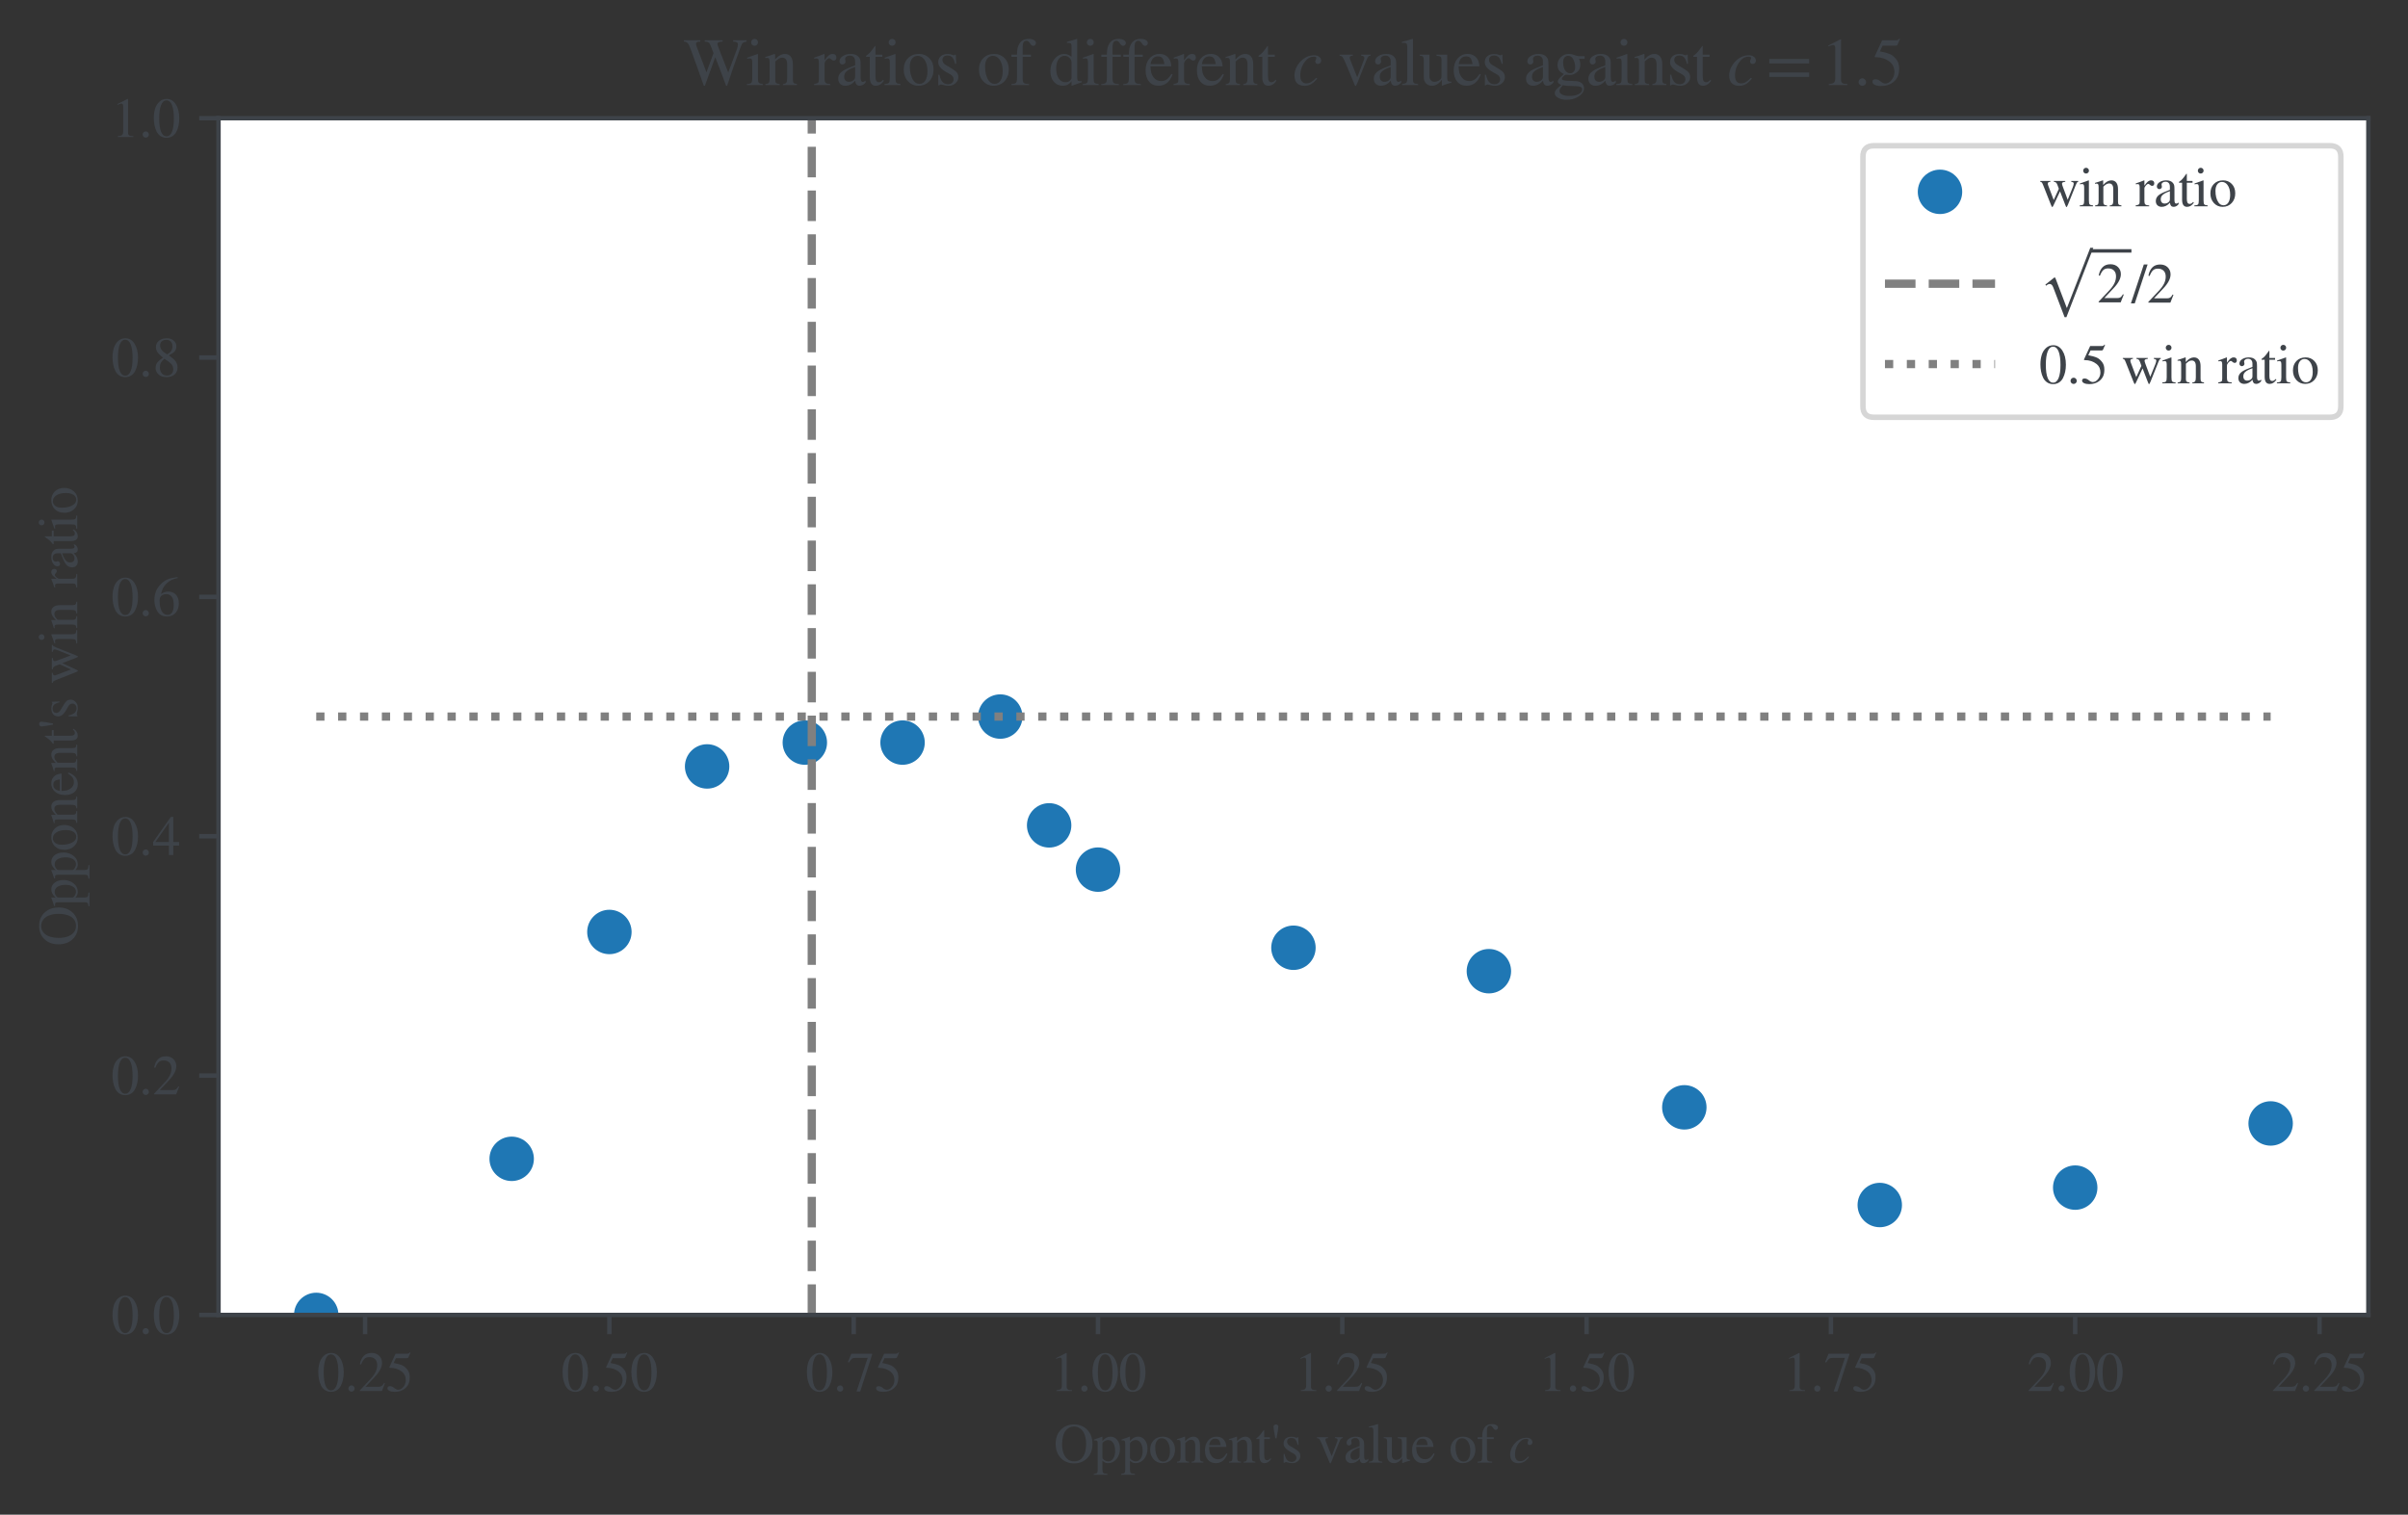 <?xml version="1.0" encoding="utf-8" standalone="no"?>
<!DOCTYPE svg PUBLIC "-//W3C//DTD SVG 1.1//EN"
  "http://www.w3.org/Graphics/SVG/1.1/DTD/svg11.dtd">
<svg height="275.22pt" version="1.1" viewBox="0 0 437.5 275.22" width="437.5pt" xmlns="http://www.w3.org/2000/svg" xmlns:xlink="http://www.w3.org/1999/xlink">
 <rect x="0" y="0" width="437.5" height="275.22" fill="#333333" stroke="none"/>
 <defs>
  <style type="text/css">*{stroke-linecap:butt;stroke-linejoin:round;}</style>
 </defs>
 <g id="figure_1">
  <g id="patch_1">
   <path d="M 0 275.22 
L 437.5 275.22 
L 437.5 0 
L 0 0 
z
" style="fill:none;"/>
  </g>
  <g id="axes_1">
   <g id="patch_2">
    <path d="M 39.7 238.92 
L 430.3 238.92 
L 430.3 21.48 
L 39.7 21.48 
z
" style="fill:#ffffff;"/>
   </g>
   <g id="PathCollection_1">
    <defs>
     <path d="M 0 3.536 
C 0.938 3.536 1.837 3.163 2.5 2.5 
C 3.163 1.837 3.536 0.938 3.536 0 
C 3.536 -0.938 3.163 -1.837 2.5 -2.5 
C 1.837 -3.163 0.938 -3.536 0 -3.536 
C -0.938 -3.536 -1.837 -3.163 -2.5 -2.5 
C -3.163 -1.837 -3.536 -0.938 -3.536 0 
C -3.536 0.938 -3.163 1.837 -2.5 2.5 
C -1.837 3.163 -0.938 3.536 0 3.536 
z
" id="m027f7e3ee2" style="stroke:#1f77b4;"/>
    </defs>
    <g clip-path="url(#pf708b08685)">
     <use style="fill:#1f77b4;stroke:#1f77b4;" x="57.455" xlink:href="#m027f7e3ee2" y="238.92"/>
     <use style="fill:#1f77b4;stroke:#1f77b4;" x="92.964" xlink:href="#m027f7e3ee2" y="210.558"/>
     <use style="fill:#1f77b4;stroke:#1f77b4;" x="110.718" xlink:href="#m027f7e3ee2" y="169.339"/>
     <use style="fill:#1f77b4;stroke:#1f77b4;" x="128.473" xlink:href="#m027f7e3ee2" y="139.26"/>
     <use style="fill:#1f77b4;stroke:#1f77b4;" x="146.227" xlink:href="#m027f7e3ee2" y="134.927"/>
     <use style="fill:#1f77b4;stroke:#1f77b4;" x="163.982" xlink:href="#m027f7e3ee2" y="134.927"/>
     <use style="fill:#1f77b4;stroke:#1f77b4;" x="181.736" xlink:href="#m027f7e3ee2" y="130.2"/>
     <use style="fill:#1f77b4;stroke:#1f77b4;" x="190.614" xlink:href="#m027f7e3ee2" y="149.967"/>
     <use style="fill:#1f77b4;stroke:#1f77b4;" x="199.491" xlink:href="#m027f7e3ee2" y="158.012"/>
     <use style="fill:#1f77b4;stroke:#1f77b4;" x="235" xlink:href="#m027f7e3ee2" y="172.205"/>
     <use style="fill:#1f77b4;stroke:#1f77b4;" x="270.509" xlink:href="#m027f7e3ee2" y="176.464"/>
     <use style="fill:#1f77b4;stroke:#1f77b4;" x="306.018" xlink:href="#m027f7e3ee2" y="201.201"/>
     <use style="fill:#1f77b4;stroke:#1f77b4;" x="341.527" xlink:href="#m027f7e3ee2" y="218.951"/>
     <use style="fill:#1f77b4;stroke:#1f77b4;" x="377.036" xlink:href="#m027f7e3ee2" y="215.788"/>
     <use style="fill:#1f77b4;stroke:#1f77b4;" x="412.545" xlink:href="#m027f7e3ee2" y="204.13"/>
    </g>
   </g>
   <g id="matplotlib.axis_1">
    <g id="xtick_1">
     <g id="line2d_1">
      <defs>
       <path d="M 0 0 
L 0 3.5 
" id="m4fb68eb24b" style="stroke:#3e4349;stroke-width:0.8;"/>
      </defs>
      <g>
       <use style="fill:#3e4349;stroke:#3e4349;stroke-width:0.8;" x="66.332" xlink:href="#m4fb68eb24b" y="238.92"/>
      </g>
     </g>
     <g id="text_1">
      <!-- 0.25 -->
      <g style="fill:#3e4349;" transform="translate(57.582 252.75)scale(0.1 -0.1)">
       <defs>
        <path d="M 3046 2112 
Q 3046 1683 2963 1302 
Q 2880 922 2717 602 
Q 2554 282 2266 96 
Q 1978 -90 1600 -90 
Q 1210 -90 915 108 
Q 621 307 461 640 
Q 301 973 227 1350 
Q 154 1728 154 2150 
Q 154 2746 301 3222 
Q 448 3699 790 4012 
Q 1133 4326 1626 4326 
Q 2253 4326 2649 3712 
Q 3046 3098 3046 2112 
z
M 2432 2080 
Q 2432 3091 2217 3625 
Q 2003 4160 1587 4160 
Q 1190 4160 979 3622 
Q 768 3085 768 2106 
Q 768 1120 979 598 
Q 1190 77 1600 77 
Q 2003 77 2217 598 
Q 2432 1120 2432 2080 
z
" id="STIXGeneral-Regular-30" transform="scale(0.016)"/>
        <path d="M 1158 275 
Q 1158 134 1052 32 
Q 947 -70 800 -70 
Q 653 -70 550 32 
Q 448 134 448 281 
Q 448 429 553 534 
Q 659 640 806 640 
Q 947 640 1052 531 
Q 1158 422 1158 275 
z
" id="STIXGeneral-Regular-2e" transform="scale(0.016)"/>
        <path d="M 3034 877 
L 2688 0 
L 186 0 
L 186 77 
L 1325 1286 
Q 1773 1754 1965 2144 
Q 2157 2534 2157 2950 
Q 2157 3379 1920 3616 
Q 1683 3853 1267 3853 
Q 922 3853 720 3673 
Q 518 3494 326 3021 
L 192 3053 
Q 301 3648 630 3987 
Q 960 4326 1523 4326 
Q 2054 4326 2380 4006 
Q 2707 3686 2707 3200 
Q 2707 2477 1888 1613 
L 832 486 
L 2330 486 
Q 2541 486 2665 569 
Q 2790 653 2944 915 
L 3034 877 
z
" id="STIXGeneral-Regular-32" transform="scale(0.016)"/>
        <path d="M 2803 4358 
L 2573 3814 
Q 2534 3731 2400 3731 
L 1158 3731 
L 902 3187 
Q 1606 3053 1920 2896 
Q 2234 2739 2502 2368 
Q 2726 2061 2726 1555 
Q 2726 1094 2576 780 
Q 2426 467 2099 224 
Q 1664 -90 1011 -90 
Q 646 -90 422 19 
Q 198 128 198 307 
Q 198 550 486 550 
Q 717 550 960 352 
Q 1210 147 1414 147 
Q 1747 147 2012 480 
Q 2278 813 2278 1229 
Q 2278 1843 1850 2189 
Q 1293 2637 486 2637 
Q 410 2637 410 2688 
L 416 2720 
L 1114 4237 
L 2438 4237 
Q 2547 4237 2608 4269 
Q 2669 4301 2746 4403 
L 2803 4358 
z
" id="STIXGeneral-Regular-35" transform="scale(0.016)"/>
       </defs>
       <use xlink:href="#STIXGeneral-Regular-30"/>
       <use x="50" xlink:href="#STIXGeneral-Regular-2e"/>
       <use x="75" xlink:href="#STIXGeneral-Regular-32"/>
       <use x="125" xlink:href="#STIXGeneral-Regular-35"/>
      </g>
     </g>
    </g>
    <g id="xtick_2">
     <g id="line2d_2">
      <g>
       <use style="fill:#3e4349;stroke:#3e4349;stroke-width:0.8;" x="110.718" xlink:href="#m4fb68eb24b" y="238.92"/>
      </g>
     </g>
     <g id="text_2">
      <!-- 0.50 -->
      <g style="fill:#3e4349;" transform="translate(101.968 252.75)scale(0.1 -0.1)">
       <use xlink:href="#STIXGeneral-Regular-30"/>
       <use x="50" xlink:href="#STIXGeneral-Regular-2e"/>
       <use x="75" xlink:href="#STIXGeneral-Regular-35"/>
       <use x="125" xlink:href="#STIXGeneral-Regular-30"/>
      </g>
     </g>
    </g>
    <g id="xtick_3">
     <g id="line2d_3">
      <g>
       <use style="fill:#3e4349;stroke:#3e4349;stroke-width:0.8;" x="155.105" xlink:href="#m4fb68eb24b" y="238.92"/>
      </g>
     </g>
     <g id="text_3">
      <!-- 0.75 -->
      <g style="fill:#3e4349;" transform="translate(146.355 252.75)scale(0.1 -0.1)">
       <defs>
        <path d="M 2874 4134 
L 1517 -51 
L 1101 -51 
L 2368 3763 
L 992 3763 
Q 717 3763 582 3667 
Q 448 3571 243 3238 
L 128 3296 
L 512 4237 
L 2874 4237 
L 2874 4134 
z
" id="STIXGeneral-Regular-37" transform="scale(0.016)"/>
       </defs>
       <use xlink:href="#STIXGeneral-Regular-30"/>
       <use x="50" xlink:href="#STIXGeneral-Regular-2e"/>
       <use x="75" xlink:href="#STIXGeneral-Regular-37"/>
       <use x="125" xlink:href="#STIXGeneral-Regular-35"/>
      </g>
     </g>
    </g>
    <g id="xtick_4">
     <g id="line2d_4">
      <g>
       <use style="fill:#3e4349;stroke:#3e4349;stroke-width:0.8;" x="199.491" xlink:href="#m4fb68eb24b" y="238.92"/>
      </g>
     </g>
     <g id="text_4">
      <!-- 1.00 -->
      <g style="fill:#3e4349;" transform="translate(190.741 252.75)scale(0.1 -0.1)">
       <defs>
        <path d="M 2522 0 
L 755 0 
L 755 96 
Q 1107 115 1235 227 
Q 1363 339 1363 608 
L 1363 3482 
Q 1363 3795 1171 3795 
Q 1082 3795 883 3718 
L 710 3654 
L 710 3744 
L 1856 4326 
L 1914 4307 
L 1914 486 
Q 1914 275 2042 185 
Q 2170 96 2522 96 
L 2522 0 
z
" id="STIXGeneral-Regular-31" transform="scale(0.016)"/>
       </defs>
       <use xlink:href="#STIXGeneral-Regular-31"/>
       <use x="50" xlink:href="#STIXGeneral-Regular-2e"/>
       <use x="75" xlink:href="#STIXGeneral-Regular-30"/>
       <use x="125" xlink:href="#STIXGeneral-Regular-30"/>
      </g>
     </g>
    </g>
    <g id="xtick_5">
     <g id="line2d_5">
      <g>
       <use style="fill:#3e4349;stroke:#3e4349;stroke-width:0.8;" x="243.877" xlink:href="#m4fb68eb24b" y="238.92"/>
      </g>
     </g>
     <g id="text_5">
      <!-- 1.25 -->
      <g style="fill:#3e4349;" transform="translate(235.127 252.75)scale(0.1 -0.1)">
       <use xlink:href="#STIXGeneral-Regular-31"/>
       <use x="50" xlink:href="#STIXGeneral-Regular-2e"/>
       <use x="75" xlink:href="#STIXGeneral-Regular-32"/>
       <use x="125" xlink:href="#STIXGeneral-Regular-35"/>
      </g>
     </g>
    </g>
    <g id="xtick_6">
     <g id="line2d_6">
      <g>
       <use style="fill:#3e4349;stroke:#3e4349;stroke-width:0.8;" x="288.264" xlink:href="#m4fb68eb24b" y="238.92"/>
      </g>
     </g>
     <g id="text_6">
      <!-- 1.50 -->
      <g style="fill:#3e4349;" transform="translate(279.514 252.75)scale(0.1 -0.1)">
       <use xlink:href="#STIXGeneral-Regular-31"/>
       <use x="50" xlink:href="#STIXGeneral-Regular-2e"/>
       <use x="75" xlink:href="#STIXGeneral-Regular-35"/>
       <use x="125" xlink:href="#STIXGeneral-Regular-30"/>
      </g>
     </g>
    </g>
    <g id="xtick_7">
     <g id="line2d_7">
      <g>
       <use style="fill:#3e4349;stroke:#3e4349;stroke-width:0.8;" x="332.65" xlink:href="#m4fb68eb24b" y="238.92"/>
      </g>
     </g>
     <g id="text_7">
      <!-- 1.75 -->
      <g style="fill:#3e4349;" transform="translate(323.9 252.75)scale(0.1 -0.1)">
       <use xlink:href="#STIXGeneral-Regular-31"/>
       <use x="50" xlink:href="#STIXGeneral-Regular-2e"/>
       <use x="75" xlink:href="#STIXGeneral-Regular-37"/>
       <use x="125" xlink:href="#STIXGeneral-Regular-35"/>
      </g>
     </g>
    </g>
    <g id="xtick_8">
     <g id="line2d_8">
      <g>
       <use style="fill:#3e4349;stroke:#3e4349;stroke-width:0.8;" x="377.036" xlink:href="#m4fb68eb24b" y="238.92"/>
      </g>
     </g>
     <g id="text_8">
      <!-- 2.00 -->
      <g style="fill:#3e4349;" transform="translate(368.286 252.75)scale(0.1 -0.1)">
       <use xlink:href="#STIXGeneral-Regular-32"/>
       <use x="50" xlink:href="#STIXGeneral-Regular-2e"/>
       <use x="75" xlink:href="#STIXGeneral-Regular-30"/>
       <use x="125" xlink:href="#STIXGeneral-Regular-30"/>
      </g>
     </g>
    </g>
    <g id="xtick_9">
     <g id="line2d_9">
      <g>
       <use style="fill:#3e4349;stroke:#3e4349;stroke-width:0.8;" x="421.423" xlink:href="#m4fb68eb24b" y="238.92"/>
      </g>
     </g>
     <g id="text_9">
      <!-- 2.25 -->
      <g style="fill:#3e4349;" transform="translate(412.673 252.75)scale(0.1 -0.1)">
       <use xlink:href="#STIXGeneral-Regular-32"/>
       <use x="50" xlink:href="#STIXGeneral-Regular-2e"/>
       <use x="75" xlink:href="#STIXGeneral-Regular-32"/>
       <use x="125" xlink:href="#STIXGeneral-Regular-35"/>
      </g>
     </g>
    </g>
    <g id="text_10">
     <!-- Opponent's value of $c$ -->
     <g style="fill:#3e4349;" transform="translate(191.45 265.82)scale(0.1 -0.1)">
      <defs>
       <path d="M 4403 2118 
Q 4403 1133 3820 521 
Q 3238 -90 2310 -90 
Q 1376 -90 797 524 
Q 218 1139 218 2138 
Q 218 3110 797 3718 
Q 1376 4326 2310 4326 
Q 3245 4326 3824 3702 
Q 4403 3078 4403 2118 
z
M 3674 2157 
Q 3674 2701 3520 3133 
Q 3366 3565 3091 3795 
Q 2733 4096 2304 4096 
Q 1760 4096 1389 3667 
Q 1184 3437 1065 3011 
Q 947 2586 947 2125 
Q 947 960 1523 429 
Q 1837 141 2317 141 
Q 2816 141 3142 448 
Q 3674 960 3674 2157 
z
" id="STIXGeneral-Regular-4f" transform="scale(0.016)"/>
       <path d="M 1018 2931 
L 1018 2438 
Q 1421 2944 1939 2944 
Q 2406 2944 2707 2560 
Q 3008 2176 3008 1581 
Q 3008 883 2621 409 
Q 2234 -64 1664 -64 
Q 1466 -64 1328 -6 
Q 1190 51 1018 211 
L 1018 -794 
Q 1018 -1094 1120 -1180 
Q 1222 -1267 1581 -1274 
L 1581 -1389 
L 32 -1389 
L 32 -1280 
Q 314 -1254 397 -1171 
Q 480 -1088 480 -838 
L 480 2157 
Q 480 2381 429 2451 
Q 378 2522 218 2522 
Q 115 2522 58 2515 
L 58 2618 
Q 506 2752 979 2944 
L 1018 2931 
z
M 1018 2138 
L 1018 563 
Q 1018 422 1238 281 
Q 1459 141 1683 141 
Q 2029 141 2243 467 
Q 2458 794 2458 1325 
Q 2458 1888 2243 2224 
Q 2029 2560 1670 2560 
Q 1446 2560 1232 2419 
Q 1018 2278 1018 2138 
z
" id="STIXGeneral-Regular-70" transform="scale(0.016)"/>
       <path d="M 3008 1478 
Q 3008 806 2608 371 
Q 2208 -64 1568 -64 
Q 979 -64 582 368 
Q 186 800 186 1459 
Q 186 2125 582 2534 
Q 979 2944 1626 2944 
Q 2221 2944 2614 2537 
Q 3008 2131 3008 1478 
z
M 2432 1306 
Q 2432 2035 2112 2445 
Q 1856 2765 1504 2765 
Q 1171 2765 966 2493 
Q 762 2221 762 1747 
Q 762 928 1101 435 
Q 1318 115 1677 115 
Q 2029 115 2230 432 
Q 2432 749 2432 1306 
z
" id="STIXGeneral-Regular-6f" transform="scale(0.016)"/>
       <path d="M 3104 0 
L 1773 0 
L 1779 96 
Q 2016 115 2096 233 
Q 2176 352 2176 672 
L 2176 1946 
Q 2176 2592 1709 2592 
Q 1549 2592 1408 2515 
Q 1267 2438 1050 2227 
L 1050 461 
Q 1050 269 1136 192 
Q 1222 115 1466 96 
L 1466 0 
L 115 0 
L 115 96 
Q 358 115 435 214 
Q 512 314 512 602 
L 512 2157 
Q 512 2394 467 2483 
Q 422 2573 288 2573 
Q 160 2573 102 2547 
L 102 2656 
Q 550 2784 979 2944 
L 1030 2925 
L 1030 2426 
L 1037 2426 
Q 1491 2944 1958 2944 
Q 2323 2944 2518 2688 
Q 2714 2432 2714 1958 
L 2714 544 
Q 2714 288 2790 205 
Q 2867 122 3104 96 
L 3104 0 
z
" id="STIXGeneral-Regular-6e" transform="scale(0.016)"/>
       <path d="M 2611 1050 
L 2714 1005 
Q 2330 -64 1376 -64 
Q 813 -64 486 329 
Q 160 723 160 1389 
Q 160 2074 525 2509 
Q 890 2944 1485 2944 
Q 2061 2944 2374 2502 
Q 2560 2246 2592 1773 
L 621 1773 
Q 646 1370 700 1158 
Q 755 947 915 730 
Q 1184 378 1626 378 
Q 1939 378 2153 531 
Q 2368 685 2611 1050 
z
M 634 1978 
L 1939 1978 
Q 1882 2381 1750 2547 
Q 1619 2714 1312 2714 
Q 1043 2714 864 2525 
Q 685 2336 634 1978 
z
" id="STIXGeneral-Regular-65" transform="scale(0.016)"/>
       <path d="M 1702 493 
L 1786 422 
Q 1478 -64 1011 -64 
Q 448 -64 448 749 
L 448 2675 
L 109 2675 
Q 83 2694 83 2720 
Q 83 2771 192 2842 
Q 435 2982 813 3526 
Q 826 3546 874 3606 
Q 922 3667 941 3706 
Q 986 3706 986 3622 
L 986 2880 
L 1632 2880 
L 1632 2675 
L 986 2675 
L 986 845 
Q 986 538 1062 403 
Q 1139 269 1318 269 
Q 1510 269 1702 493 
z
" id="STIXGeneral-Regular-74" transform="scale(0.016)"/>
       <path d="M 646 2758 
L 512 2758 
Q 307 3872 307 4058 
Q 307 4173 387 4249 
Q 467 4326 582 4326 
Q 710 4326 780 4256 
Q 851 4186 851 4070 
Q 851 3782 646 2758 
z
" id="STIXGeneral-Regular-27" transform="scale(0.016)"/>
       <path d="M 998 1926 
L 1664 1523 
Q 1984 1331 2105 1164 
Q 2227 998 2227 736 
Q 2227 416 1961 176 
Q 1696 -64 1331 -64 
Q 1030 -64 864 -6 
Q 691 51 570 51 
Q 461 51 416 -26 
L 333 -26 
L 333 979 
L 435 979 
Q 538 512 730 294 
Q 922 77 1248 77 
Q 1485 77 1632 211 
Q 1779 346 1779 550 
Q 1779 845 1440 1030 
L 1094 1222 
Q 326 1651 326 2150 
Q 326 2522 566 2730 
Q 806 2938 1210 2938 
Q 1491 2938 1638 2867 
Q 1754 2816 1818 2816 
Q 1862 2816 1920 2880 
L 1990 2880 
L 2022 2010 
L 1926 2010 
Q 1818 2445 1654 2621 
Q 1491 2797 1203 2797 
Q 986 2797 854 2688 
Q 723 2579 723 2362 
Q 723 2253 796 2128 
Q 870 2003 998 1926 
z
" id="STIXGeneral-Regular-73" transform="scale(0.016)"/>
       <path id="STIXGeneral-Regular-20" transform="scale(0.016)"/>
       <path d="M 3053 2880 
L 3053 2784 
Q 2906 2771 2835 2688 
Q 2765 2605 2637 2285 
L 1818 230 
Q 1690 -90 1638 -90 
Q 1587 -90 1523 77 
Q 1510 96 1497 141 
Q 1485 186 1472 211 
L 704 2048 
Q 499 2534 403 2652 
Q 307 2771 122 2784 
L 122 2880 
L 1376 2880 
L 1376 2784 
Q 1210 2771 1146 2732 
Q 1082 2694 1082 2611 
Q 1082 2509 1139 2368 
L 1792 730 
L 2426 2387 
Q 2464 2483 2464 2579 
Q 2464 2758 2163 2784 
L 2163 2880 
L 3053 2880 
z
" id="STIXGeneral-Regular-76" transform="scale(0.016)"/>
       <path d="M 2829 422 
L 2829 243 
Q 2586 -64 2253 -64 
Q 1888 -64 1843 403 
L 1837 403 
Q 1427 -64 909 -64 
Q 608 -64 422 112 
Q 237 288 237 602 
Q 237 1050 685 1350 
Q 992 1555 1837 1869 
L 1837 2214 
Q 1837 2502 1699 2646 
Q 1562 2790 1338 2790 
Q 1146 2790 1018 2697 
Q 890 2605 890 2477 
Q 890 2419 909 2348 
Q 928 2278 928 2208 
Q 928 2112 841 2029 
Q 755 1946 634 1946 
Q 525 1946 441 2029 
Q 358 2112 358 2240 
Q 358 2547 685 2752 
Q 986 2944 1421 2944 
Q 1939 2944 2176 2656 
Q 2291 2522 2323 2384 
Q 2355 2246 2355 1946 
L 2355 723 
Q 2355 301 2554 301 
Q 2682 301 2829 422 
z
M 1837 813 
L 1837 1715 
Q 1248 1510 1018 1293 
Q 800 1094 800 800 
Q 800 557 921 432 
Q 1043 307 1242 307 
Q 1453 307 1613 410 
Q 1747 506 1792 589 
Q 1837 672 1837 813 
z
" id="STIXGeneral-Regular-61" transform="scale(0.016)"/>
       <path d="M 1645 0 
L 134 0 
L 134 96 
Q 435 122 531 221 
Q 627 320 627 589 
L 627 3590 
Q 627 3821 569 3910 
Q 512 4000 358 4000 
Q 224 4000 122 3987 
L 122 4090 
Q 730 4237 1133 4371 
L 1165 4346 
L 1165 557 
Q 1165 288 1254 201 
Q 1344 115 1645 96 
L 1645 0 
z
" id="STIXGeneral-Regular-6c" transform="scale(0.016)"/>
       <path d="M 3072 320 
L 3072 230 
Q 2573 96 2195 -58 
L 2163 -38 
L 2163 486 
L 2150 486 
Q 1747 -64 1235 -64 
Q 870 -64 662 160 
Q 454 384 454 755 
L 454 2362 
Q 454 2598 371 2688 
Q 288 2778 58 2790 
L 58 2880 
L 992 2880 
L 992 813 
Q 992 595 1123 451 
Q 1254 307 1446 307 
Q 1760 307 1984 506 
Q 2067 582 2099 649 
Q 2131 717 2131 877 
L 2131 2355 
Q 2131 2605 2041 2678 
Q 1952 2752 1658 2771 
L 1658 2880 
L 2669 2880 
L 2669 685 
Q 2669 461 2742 390 
Q 2816 320 3034 320 
L 3072 320 
z
" id="STIXGeneral-Regular-75" transform="scale(0.016)"/>
       <path d="M 134 2880 
L 659 2880 
Q 666 3264 710 3478 
Q 755 3693 883 3910 
Q 1152 4371 1786 4371 
Q 2074 4371 2262 4259 
Q 2451 4147 2451 3974 
Q 2451 3866 2374 3789 
Q 2298 3712 2182 3712 
Q 2029 3712 1894 3942 
Q 1741 4192 1555 4192 
Q 1197 4192 1197 3622 
L 1197 2880 
L 1978 2880 
L 1978 2675 
L 1197 2675 
L 1197 666 
Q 1197 307 1299 208 
Q 1402 109 1792 96 
L 1792 0 
L 128 0 
L 128 96 
Q 474 115 566 214 
Q 659 314 659 666 
L 659 2675 
L 134 2675 
L 134 2880 
z
" id="STIXGeneral-Regular-66" transform="scale(0.016)"/>
       <path d="M 2240 685 
L 2342 621 
Q 2048 250 1769 90 
Q 1491 -70 1133 -70 
Q 678 -70 435 179 
Q 192 429 192 915 
Q 192 1344 409 1744 
Q 627 2144 979 2432 
Q 1472 2822 2048 2822 
Q 2342 2822 2531 2675 
Q 2720 2528 2720 2304 
Q 2720 2176 2630 2086 
Q 2541 1997 2413 1997 
Q 2285 1997 2224 2070 
Q 2163 2144 2163 2253 
Q 2163 2310 2211 2403 
Q 2259 2496 2259 2560 
Q 2259 2688 2022 2688 
Q 1619 2688 1325 2381 
Q 742 1766 742 890 
Q 742 544 889 352 
Q 1037 160 1312 160 
Q 1562 160 1766 281 
Q 1971 403 2240 685 
z
" id="STIXGeneral-Italic-63" transform="scale(0.016)"/>
      </defs>
      <use transform="translate(0 0.703)" xlink:href="#STIXGeneral-Regular-4f"/>
      <use transform="translate(72.2 0.703)" xlink:href="#STIXGeneral-Regular-70"/>
      <use transform="translate(122.2 0.703)" xlink:href="#STIXGeneral-Regular-70"/>
      <use transform="translate(172.2 0.703)" xlink:href="#STIXGeneral-Regular-6f"/>
      <use transform="translate(222.2 0.703)" xlink:href="#STIXGeneral-Regular-6e"/>
      <use transform="translate(272.2 0.703)" xlink:href="#STIXGeneral-Regular-65"/>
      <use transform="translate(316.6 0.703)" xlink:href="#STIXGeneral-Regular-6e"/>
      <use transform="translate(366.6 0.703)" xlink:href="#STIXGeneral-Regular-74"/>
      <use transform="translate(394.4 0.703)" xlink:href="#STIXGeneral-Regular-27"/>
      <use transform="translate(412.4 0.703)" xlink:href="#STIXGeneral-Regular-73"/>
      <use transform="translate(451.3 0.703)" xlink:href="#STIXGeneral-Regular-20"/>
      <use transform="translate(476.3 0.703)" xlink:href="#STIXGeneral-Regular-76"/>
      <use transform="translate(526.3 0.703)" xlink:href="#STIXGeneral-Regular-61"/>
      <use transform="translate(570.7 0.703)" xlink:href="#STIXGeneral-Regular-6c"/>
      <use transform="translate(598.5 0.703)" xlink:href="#STIXGeneral-Regular-75"/>
      <use transform="translate(648.5 0.703)" xlink:href="#STIXGeneral-Regular-65"/>
      <use transform="translate(692.9 0.703)" xlink:href="#STIXGeneral-Regular-20"/>
      <use transform="translate(717.9 0.703)" xlink:href="#STIXGeneral-Regular-6f"/>
      <use transform="translate(767.9 0.703)" xlink:href="#STIXGeneral-Regular-66"/>
      <use transform="translate(801.2 0.703)" xlink:href="#STIXGeneral-Regular-20"/>
      <use transform="translate(826.2 0.703)" xlink:href="#STIXGeneral-Italic-63"/>
     </g>
    </g>
   </g>
   <g id="matplotlib.axis_2">
    <g id="ytick_1">
     <g id="line2d_10">
      <defs>
       <path d="M 0 0 
L -3.5 0 
" id="m3eec29f0af" style="stroke:#3e4349;stroke-width:0.8;"/>
      </defs>
      <g>
       <use style="fill:#3e4349;stroke:#3e4349;stroke-width:0.8;" x="39.7" xlink:href="#m3eec29f0af" y="238.92"/>
      </g>
     </g>
     <g id="text_11">
      <!-- 0.0 -->
      <g style="fill:#3e4349;" transform="translate(20.2 242.335)scale(0.1 -0.1)">
       <use xlink:href="#STIXGeneral-Regular-30"/>
       <use x="50" xlink:href="#STIXGeneral-Regular-2e"/>
       <use x="75" xlink:href="#STIXGeneral-Regular-30"/>
      </g>
     </g>
    </g>
    <g id="ytick_2">
     <g id="line2d_11">
      <g>
       <use style="fill:#3e4349;stroke:#3e4349;stroke-width:0.8;" x="39.7" xlink:href="#m3eec29f0af" y="195.432"/>
      </g>
     </g>
     <g id="text_12">
      <!-- 0.2 -->
      <g style="fill:#3e4349;" transform="translate(20.2 198.847)scale(0.1 -0.1)">
       <use xlink:href="#STIXGeneral-Regular-30"/>
       <use x="50" xlink:href="#STIXGeneral-Regular-2e"/>
       <use x="75" xlink:href="#STIXGeneral-Regular-32"/>
      </g>
     </g>
    </g>
    <g id="ytick_3">
     <g id="line2d_12">
      <g>
       <use style="fill:#3e4349;stroke:#3e4349;stroke-width:0.8;" x="39.7" xlink:href="#m3eec29f0af" y="151.944"/>
      </g>
     </g>
     <g id="text_13">
      <!-- 0.4 -->
      <g style="fill:#3e4349;" transform="translate(20.2 155.359)scale(0.1 -0.1)">
       <defs>
        <path d="M 3027 1069 
L 2368 1069 
L 2368 0 
L 1869 0 
L 1869 1069 
L 77 1069 
L 77 1478 
L 2086 4326 
L 2368 4326 
L 2368 1478 
L 3027 1478 
L 3027 1069 
z
M 1869 1478 
L 1869 3674 
L 333 1478 
L 1869 1478 
z
" id="STIXGeneral-Regular-34" transform="scale(0.016)"/>
       </defs>
       <use xlink:href="#STIXGeneral-Regular-30"/>
       <use x="50" xlink:href="#STIXGeneral-Regular-2e"/>
       <use x="75" xlink:href="#STIXGeneral-Regular-34"/>
      </g>
     </g>
    </g>
    <g id="ytick_4">
     <g id="line2d_13">
      <g>
       <use style="fill:#3e4349;stroke:#3e4349;stroke-width:0.8;" x="39.7" xlink:href="#m3eec29f0af" y="108.456"/>
      </g>
     </g>
     <g id="text_14">
      <!-- 0.6 -->
      <g style="fill:#3e4349;" transform="translate(20.2 111.871)scale(0.1 -0.1)">
       <defs>
        <path d="M 2854 4378 
L 2867 4275 
Q 2112 4154 1606 3664 
Q 1101 3174 973 2451 
Q 1344 2739 1786 2739 
Q 2349 2739 2672 2380 
Q 2995 2022 2995 1402 
Q 2995 774 2669 378 
Q 2291 -90 1651 -90 
Q 870 -90 518 557 
Q 218 1107 218 1786 
Q 218 2835 915 3552 
Q 1312 3962 1731 4131 
Q 2150 4301 2854 4378 
z
M 2419 1203 
Q 2419 2445 1555 2445 
Q 1235 2445 1024 2275 
Q 813 2106 813 1702 
Q 813 954 1046 522 
Q 1280 90 1722 90 
Q 2061 90 2240 394 
Q 2419 698 2419 1203 
z
" id="STIXGeneral-Regular-36" transform="scale(0.016)"/>
       </defs>
       <use xlink:href="#STIXGeneral-Regular-30"/>
       <use x="50" xlink:href="#STIXGeneral-Regular-2e"/>
       <use x="75" xlink:href="#STIXGeneral-Regular-36"/>
      </g>
     </g>
    </g>
    <g id="ytick_5">
     <g id="line2d_14">
      <g>
       <use style="fill:#3e4349;stroke:#3e4349;stroke-width:0.8;" x="39.7" xlink:href="#m3eec29f0af" y="64.968"/>
      </g>
     </g>
     <g id="text_15">
      <!-- 0.8 -->
      <g style="fill:#3e4349;" transform="translate(20.2 68.383)scale(0.1 -0.1)">
       <defs>
        <path d="M 2848 992 
Q 2848 499 2505 204 
Q 2163 -90 1587 -90 
Q 1050 -90 704 204 
Q 358 499 358 954 
Q 358 1293 524 1533 
Q 691 1773 1190 2125 
Q 710 2522 553 2765 
Q 397 3008 397 3328 
Q 397 3782 745 4054 
Q 1094 4326 1638 4326 
Q 2106 4326 2410 4060 
Q 2714 3795 2714 3411 
Q 2714 3059 2531 2848 
Q 2349 2637 1856 2374 
Q 2432 1990 2640 1689 
Q 2848 1389 2848 992 
z
M 2272 3411 
Q 2272 3744 2086 3945 
Q 1901 4147 1574 4147 
Q 1248 4147 1059 3977 
Q 870 3808 870 3513 
Q 870 3219 1059 2979 
Q 1248 2739 1670 2490 
Q 1997 2682 2134 2896 
Q 2272 3110 2272 3411 
z
M 1734 1741 
L 1357 1997 
Q 1075 1766 960 1545 
Q 845 1325 845 1011 
Q 845 576 1065 333 
Q 1286 90 1658 90 
Q 1971 90 2166 285 
Q 2362 480 2362 794 
Q 2362 1082 2214 1299 
Q 2067 1517 1734 1741 
z
" id="STIXGeneral-Regular-38" transform="scale(0.016)"/>
       </defs>
       <use xlink:href="#STIXGeneral-Regular-30"/>
       <use x="50" xlink:href="#STIXGeneral-Regular-2e"/>
       <use x="75" xlink:href="#STIXGeneral-Regular-38"/>
      </g>
     </g>
    </g>
    <g id="ytick_6">
     <g id="line2d_15">
      <g>
       <use style="fill:#3e4349;stroke:#3e4349;stroke-width:0.8;" x="39.7" xlink:href="#m3eec29f0af" y="21.48"/>
      </g>
     </g>
     <g id="text_16">
      <!-- 1.0 -->
      <g style="fill:#3e4349;" transform="translate(20.2 24.895)scale(0.1 -0.1)">
       <use xlink:href="#STIXGeneral-Regular-31"/>
       <use x="50" xlink:href="#STIXGeneral-Regular-2e"/>
       <use x="75" xlink:href="#STIXGeneral-Regular-30"/>
      </g>
     </g>
    </g>
    <g id="text_17">
     <!-- Opponent's win ratio -->
     <g style="fill:#3e4349;" transform="translate(14.03 171.93)rotate(-90)scale(0.1 -0.1)">
      <defs>
       <path d="M 4442 2880 
L 4442 2784 
Q 4346 2752 4301 2691 
Q 4256 2630 4179 2438 
L 3296 224 
Q 3168 -90 3117 -90 
Q 3085 -90 3062 -48 
Q 3040 -6 2963 186 
L 2381 1696 
L 1664 160 
Q 1549 -90 1504 -90 
Q 1446 -90 1338 192 
L 474 2381 
Q 378 2630 314 2700 
Q 250 2771 134 2784 
L 134 2880 
L 1286 2880 
L 1286 2784 
Q 1120 2765 1056 2720 
Q 992 2675 992 2573 
Q 992 2477 1030 2381 
L 1664 710 
L 2246 1984 
L 2118 2342 
Q 2029 2598 1942 2681 
Q 1856 2765 1677 2784 
L 1677 2880 
L 2976 2880 
L 2976 2784 
Q 2752 2752 2678 2707 
Q 2605 2662 2605 2560 
Q 2605 2458 2714 2176 
L 3251 742 
L 3827 2163 
Q 3936 2432 3936 2592 
Q 3936 2669 3875 2710 
Q 3814 2752 3654 2784 
L 3654 2880 
L 4442 2880 
z
" id="STIXGeneral-Regular-77" transform="scale(0.016)"/>
       <path d="M 1152 4045 
Q 1152 3904 1056 3811 
Q 960 3718 819 3718 
Q 685 3718 592 3811 
Q 499 3904 499 4045 
Q 499 4179 595 4275 
Q 691 4371 826 4371 
Q 966 4371 1059 4275 
Q 1152 4179 1152 4045 
z
M 1619 0 
L 102 0 
L 102 96 
Q 435 115 521 211 
Q 608 307 608 666 
L 608 2118 
Q 608 2342 563 2432 
Q 518 2522 397 2522 
Q 243 2522 128 2490 
L 128 2592 
L 1120 2944 
L 1146 2918 
L 1146 672 
Q 1146 314 1226 218 
Q 1306 122 1619 96 
L 1619 0 
z
" id="STIXGeneral-Regular-69" transform="scale(0.016)"/>
       <path d="M 1024 2931 
L 1024 2342 
Q 1267 2688 1430 2816 
Q 1594 2944 1792 2944 
Q 1958 2944 2051 2854 
Q 2144 2765 2144 2605 
Q 2144 2470 2077 2393 
Q 2010 2317 1894 2317 
Q 1773 2317 1638 2445 
Q 1536 2541 1472 2541 
Q 1338 2541 1181 2355 
Q 1024 2170 1024 2016 
L 1024 576 
Q 1024 301 1133 205 
Q 1242 109 1568 96 
L 1568 0 
L 32 0 
L 32 96 
Q 339 154 412 224 
Q 486 294 486 538 
L 486 2138 
Q 486 2349 438 2435 
Q 390 2522 269 2522 
Q 166 2522 45 2496 
L 45 2598 
Q 448 2726 992 2944 
L 1024 2931 
z
" id="STIXGeneral-Regular-72" transform="scale(0.016)"/>
      </defs>
      <use xlink:href="#STIXGeneral-Regular-4f"/>
      <use x="72.2" xlink:href="#STIXGeneral-Regular-70"/>
      <use x="122.2" xlink:href="#STIXGeneral-Regular-70"/>
      <use x="172.2" xlink:href="#STIXGeneral-Regular-6f"/>
      <use x="222.2" xlink:href="#STIXGeneral-Regular-6e"/>
      <use x="272.2" xlink:href="#STIXGeneral-Regular-65"/>
      <use x="316.6" xlink:href="#STIXGeneral-Regular-6e"/>
      <use x="366.6" xlink:href="#STIXGeneral-Regular-74"/>
      <use x="394.4" xlink:href="#STIXGeneral-Regular-27"/>
      <use x="412.4" xlink:href="#STIXGeneral-Regular-73"/>
      <use x="451.3" xlink:href="#STIXGeneral-Regular-20"/>
      <use x="476.3" xlink:href="#STIXGeneral-Regular-77"/>
      <use x="548.5" xlink:href="#STIXGeneral-Regular-69"/>
      <use x="576.3" xlink:href="#STIXGeneral-Regular-6e"/>
      <use x="626.3" xlink:href="#STIXGeneral-Regular-20"/>
      <use x="651.3" xlink:href="#STIXGeneral-Regular-72"/>
      <use x="684.6" xlink:href="#STIXGeneral-Regular-61"/>
      <use x="729" xlink:href="#STIXGeneral-Regular-74"/>
      <use x="756.8" xlink:href="#STIXGeneral-Regular-69"/>
      <use x="784.6" xlink:href="#STIXGeneral-Regular-6f"/>
     </g>
    </g>
   </g>
   <g id="LineCollection_1">
    <path clip-path="url(#pf708b08685)" d="M 147.489 238.92 
L 147.489 21.48 
" style="fill:none;stroke:#808080;stroke-dasharray:5.55,2.4;stroke-dashoffset:0;stroke-width:1.5;"/>
   </g>
   <g id="LineCollection_2">
    <path clip-path="url(#pf708b08685)" d="M 57.455 130.2 
L 412.545 130.2 
" style="fill:none;stroke:#808080;stroke-dasharray:1.5,2.475;stroke-dashoffset:0;stroke-width:1.5;"/>
   </g>
   <g id="patch_3">
    <path d="M 39.7 238.92 
L 39.7 21.48 
" style="fill:none;stroke:#3e4349;stroke-linecap:square;stroke-linejoin:miter;stroke-width:0.8;"/>
   </g>
   <g id="patch_4">
    <path d="M 430.3 238.92 
L 430.3 21.48 
" style="fill:none;stroke:#3e4349;stroke-linecap:square;stroke-linejoin:miter;stroke-width:0.8;"/>
   </g>
   <g id="patch_5">
    <path d="M 39.7 238.92 
L 430.3 238.92 
" style="fill:none;stroke:#3e4349;stroke-linecap:square;stroke-linejoin:miter;stroke-width:0.8;"/>
   </g>
   <g id="patch_6">
    <path d="M 39.7 21.48 
L 430.3 21.48 
" style="fill:none;stroke:#3e4349;stroke-linecap:square;stroke-linejoin:miter;stroke-width:0.8;"/>
   </g>
   <g id="text_18">
    <!-- Win ratios of different $c$ values against $c = 1.5$ -->
    <g style="fill:#3e4349;" transform="translate(124.18 15.48)scale(0.12 -0.12)">
     <defs>
      <path d="M 5965 4237 
L 5965 4115 
Q 5709 4064 5616 3990 
Q 5523 3917 5434 3667 
Q 4704 1709 4128 -70 
L 4032 -70 
Q 3642 1011 3008 2637 
L 2022 -70 
L 1926 -70 
Q 1709 576 1277 1753 
Q 845 2931 698 3347 
Q 538 3808 406 3958 
Q 275 4109 32 4115 
L 32 4237 
L 1594 4237 
L 1594 4115 
Q 1357 4109 1270 4064 
Q 1184 4019 1184 3917 
Q 1184 3808 1254 3616 
L 2176 1210 
L 2842 3021 
L 2662 3501 
Q 2509 3917 2400 4013 
Q 2291 4109 2010 4115 
L 2010 4237 
L 3706 4237 
L 3706 4115 
Q 3213 4102 3213 3891 
Q 3213 3808 3322 3520 
L 4237 1190 
L 5043 3360 
Q 5152 3667 5152 3853 
Q 5152 4109 4704 4115 
L 4704 4237 
L 5965 4237 
z
" id="STIXGeneral-Regular-57" transform="scale(0.016)"/>
      <path d="M 3142 269 
L 2202 -64 
L 2176 -45 
L 2176 365 
Q 1869 -64 1357 -64 
Q 826 -64 499 317 
Q 173 698 173 1312 
Q 173 1990 563 2467 
Q 954 2944 1504 2944 
Q 1850 2944 2176 2669 
L 2176 3667 
Q 2176 3866 2118 3930 
Q 2061 3994 1882 3994 
Q 1792 3994 1741 3987 
L 1741 4090 
Q 2323 4243 2682 4371 
L 2714 4358 
L 2714 730 
Q 2714 506 2768 435 
Q 2822 365 2995 365 
Q 3034 365 3142 371 
L 3142 269 
z
M 2176 653 
L 2176 2125 
Q 2176 2381 1981 2573 
Q 1786 2765 1523 2765 
Q 1158 2765 940 2438 
Q 723 2112 723 1568 
Q 723 979 963 624 
Q 1203 269 1606 269 
Q 1907 269 2080 474 
Q 2176 582 2176 653 
z
" id="STIXGeneral-Regular-64" transform="scale(0.016)"/>
      <path d="M 3008 2483 
L 2477 2483 
Q 2598 2208 2598 1946 
Q 2598 1453 2265 1203 
Q 1933 954 1600 954 
Q 1530 954 1357 973 
L 1235 986 
Q 1107 947 979 812 
Q 851 678 851 582 
Q 851 435 1350 410 
L 2176 371 
Q 2528 358 2739 172 
Q 2950 -13 2950 -314 
Q 2950 -685 2566 -986 
Q 2035 -1395 1286 -1395 
Q 826 -1395 502 -1212 
Q 179 -1030 179 -774 
Q 179 -595 320 -419 
Q 461 -243 806 6 
Q 602 102 534 172 
Q 467 243 467 346 
Q 467 531 762 787 
Q 909 915 1037 1043 
Q 717 1203 579 1401 
Q 442 1600 442 1901 
Q 442 2336 752 2640 
Q 1062 2944 1510 2944 
Q 1766 2944 2022 2848 
L 2163 2797 
Q 2349 2733 2515 2733 
L 3008 2733 
L 3008 2483 
z
M 973 2163 
L 973 2144 
Q 973 1683 1155 1398 
Q 1338 1114 1632 1114 
Q 1850 1114 1978 1270 
Q 2106 1427 2106 1690 
Q 2106 2112 1914 2464 
Q 1754 2765 1446 2765 
Q 1222 2765 1097 2605 
Q 973 2445 973 2163 
z
M 2771 -410 
Q 2771 -230 2595 -163 
Q 2419 -96 1978 -96 
Q 1344 -96 941 -13 
Q 749 -243 688 -348 
Q 627 -454 627 -563 
Q 627 -774 880 -902 
Q 1133 -1030 1555 -1030 
Q 2099 -1030 2435 -860 
Q 2771 -691 2771 -410 
z
" id="STIXGeneral-Regular-67" transform="scale(0.016)"/>
      <path d="M 4077 2048 
L 307 2048 
L 307 2470 
L 4077 2470 
L 4077 2048 
z
M 4077 768 
L 307 768 
L 307 1190 
L 4077 1190 
L 4077 768 
z
" id="STIXGeneral-Regular-3d" transform="scale(0.016)"/>
     </defs>
     <use transform="translate(0 0.203)" xlink:href="#STIXGeneral-Regular-57"/>
     <use transform="translate(94.4 0.203)" xlink:href="#STIXGeneral-Regular-69"/>
     <use transform="translate(122.2 0.203)" xlink:href="#STIXGeneral-Regular-6e"/>
     <use transform="translate(172.2 0.203)" xlink:href="#STIXGeneral-Regular-20"/>
     <use transform="translate(197.2 0.203)" xlink:href="#STIXGeneral-Regular-72"/>
     <use transform="translate(230.5 0.203)" xlink:href="#STIXGeneral-Regular-61"/>
     <use transform="translate(274.9 0.203)" xlink:href="#STIXGeneral-Regular-74"/>
     <use transform="translate(302.7 0.203)" xlink:href="#STIXGeneral-Regular-69"/>
     <use transform="translate(330.5 0.203)" xlink:href="#STIXGeneral-Regular-6f"/>
     <use transform="translate(380.5 0.203)" xlink:href="#STIXGeneral-Regular-73"/>
     <use transform="translate(419.4 0.203)" xlink:href="#STIXGeneral-Regular-20"/>
     <use transform="translate(444.4 0.203)" xlink:href="#STIXGeneral-Regular-6f"/>
     <use transform="translate(494.4 0.203)" xlink:href="#STIXGeneral-Regular-66"/>
     <use transform="translate(527.7 0.203)" xlink:href="#STIXGeneral-Regular-20"/>
     <use transform="translate(552.7 0.203)" xlink:href="#STIXGeneral-Regular-64"/>
     <use transform="translate(602.7 0.203)" xlink:href="#STIXGeneral-Regular-69"/>
     <use transform="translate(630.5 0.203)" xlink:href="#STIXGeneral-Regular-66"/>
     <use transform="translate(663.8 0.203)" xlink:href="#STIXGeneral-Regular-66"/>
     <use transform="translate(697.1 0.203)" xlink:href="#STIXGeneral-Regular-65"/>
     <use transform="translate(741.5 0.203)" xlink:href="#STIXGeneral-Regular-72"/>
     <use transform="translate(774.8 0.203)" xlink:href="#STIXGeneral-Regular-65"/>
     <use transform="translate(819.2 0.203)" xlink:href="#STIXGeneral-Regular-6e"/>
     <use transform="translate(869.2 0.203)" xlink:href="#STIXGeneral-Regular-74"/>
     <use transform="translate(897 0.203)" xlink:href="#STIXGeneral-Regular-20"/>
     <use transform="translate(922 0.203)" xlink:href="#STIXGeneral-Italic-63"/>
     <use transform="translate(966.4 0.203)" xlink:href="#STIXGeneral-Regular-20"/>
     <use transform="translate(991.4 0.203)" xlink:href="#STIXGeneral-Regular-76"/>
     <use transform="translate(1041.4 0.203)" xlink:href="#STIXGeneral-Regular-61"/>
     <use transform="translate(1085.8 0.203)" xlink:href="#STIXGeneral-Regular-6c"/>
     <use transform="translate(1113.6 0.203)" xlink:href="#STIXGeneral-Regular-75"/>
     <use transform="translate(1163.6 0.203)" xlink:href="#STIXGeneral-Regular-65"/>
     <use transform="translate(1208 0.203)" xlink:href="#STIXGeneral-Regular-73"/>
     <use transform="translate(1246.9 0.203)" xlink:href="#STIXGeneral-Regular-20"/>
     <use transform="translate(1271.9 0.203)" xlink:href="#STIXGeneral-Regular-61"/>
     <use transform="translate(1316.3 0.203)" xlink:href="#STIXGeneral-Regular-67"/>
     <use transform="translate(1366.3 0.203)" xlink:href="#STIXGeneral-Regular-61"/>
     <use transform="translate(1410.7 0.203)" xlink:href="#STIXGeneral-Regular-69"/>
     <use transform="translate(1438.5 0.203)" xlink:href="#STIXGeneral-Regular-6e"/>
     <use transform="translate(1488.5 0.203)" xlink:href="#STIXGeneral-Regular-73"/>
     <use transform="translate(1527.4 0.203)" xlink:href="#STIXGeneral-Regular-74"/>
     <use transform="translate(1555.2 0.203)" xlink:href="#STIXGeneral-Regular-20"/>
     <use transform="translate(1580.2 0.203)" xlink:href="#STIXGeneral-Italic-63"/>
     <use transform="translate(1639.04 0.203)" xlink:href="#STIXGeneral-Regular-3d"/>
     <use transform="translate(1721.979 0.203)" xlink:href="#STIXGeneral-Regular-31"/>
     <use transform="translate(1771.979 0.203)" xlink:href="#STIXGeneral-Regular-2e"/>
     <use transform="translate(1796.979 0.203)" xlink:href="#STIXGeneral-Regular-35"/>
    </g>
   </g>
   <g id="legend_1">
    <g id="patch_7">
     <path d="M 340.47 75.821 
L 423.3 75.821 
Q 425.3 75.821 425.3 73.821 
L 425.3 28.48 
Q 425.3 26.48 423.3 26.48 
L 340.47 26.48 
Q 338.47 26.48 338.47 28.48 
L 338.47 73.821 
Q 338.47 75.821 340.47 75.821 
z
" style="fill:#ffffff;opacity:0.8;stroke:#cccccc;stroke-linejoin:miter;"/>
    </g>
    <g id="PathCollection_2">
     <g>
      <use style="fill:#1f77b4;stroke:#1f77b4;" x="352.47" xlink:href="#m027f7e3ee2" y="34.855"/>
     </g>
    </g>
    <g id="text_19">
     <!-- win ratio -->
     <g style="fill:#3e4349;" transform="translate(370.47 37.48)scale(0.1 -0.1)">
      <use xlink:href="#STIXGeneral-Regular-77"/>
      <use x="72.2" xlink:href="#STIXGeneral-Regular-69"/>
      <use x="100" xlink:href="#STIXGeneral-Regular-6e"/>
      <use x="150" xlink:href="#STIXGeneral-Regular-20"/>
      <use x="175" xlink:href="#STIXGeneral-Regular-72"/>
      <use x="208.3" xlink:href="#STIXGeneral-Regular-61"/>
      <use x="252.7" xlink:href="#STIXGeneral-Regular-74"/>
      <use x="280.5" xlink:href="#STIXGeneral-Regular-69"/>
      <use x="308.3" xlink:href="#STIXGeneral-Regular-6f"/>
     </g>
    </g>
    <g id="line2d_16">
     <path d="M 342.47 51.55 
L 362.47 51.55 
" style="fill:none;stroke:#808080;stroke-dasharray:5.55,2.4;stroke-dashoffset:0;stroke-width:1.5;"/>
    </g>
    <g id="text_20">
     <!-- $\sqrt{2}/2$ -->
     <g style="fill:#3e4349;" transform="translate(370.47 55.05)scale(0.1 -0.1)">
      <defs>
       <path d="M 6163 6227 
L 3104 -1658 
L 2899 -1658 
L 1606 1734 
Q 1466 2112 1210 2112 
Q 1011 2112 794 1914 
L 717 2042 
L 1715 2835 
L 1837 2835 
L 3142 -595 
L 3168 -595 
L 5818 6227 
L 6163 6227 
z
" id="STIXGeneral-Regular-221a" transform="scale(0.016)"/>
       <path d="M 1837 4326 
L 378 -90 
L -58 -90 
L 1408 4326 
L 1837 4326 
z
" id="STIXGeneral-Regular-2f" transform="scale(0.016)"/>
      </defs>
      <use transform="translate(0 0.703)" xlink:href="#STIXGeneral-Regular-221a"/>
      <use transform="translate(105.3 1.156)" xlink:href="#STIXGeneral-Regular-32"/>
      <use transform="translate(167.8 0.703)" xlink:href="#STIXGeneral-Regular-2f"/>
      <use transform="translate(195.6 0.703)" xlink:href="#STIXGeneral-Regular-32"/>
      <path d="M 92.8 91.5 
L 92.8 97.75 
L 167.8 97.75 
L 167.8 91.5 
L 92.8 91.5 
z
"/>
     </g>
    </g>
    <g id="line2d_17">
     <path d="M 342.47 66.15 
L 362.47 66.15 
" style="fill:none;stroke:#808080;stroke-dasharray:1.5,2.475;stroke-dashoffset:0;stroke-width:1.5;"/>
    </g>
    <g id="text_21">
     <!-- 0.5 win ratio -->
     <g style="fill:#3e4349;" transform="translate(370.47 69.65)scale(0.1 -0.1)">
      <use xlink:href="#STIXGeneral-Regular-30"/>
      <use x="50" xlink:href="#STIXGeneral-Regular-2e"/>
      <use x="75" xlink:href="#STIXGeneral-Regular-35"/>
      <use x="125" xlink:href="#STIXGeneral-Regular-20"/>
      <use x="150" xlink:href="#STIXGeneral-Regular-77"/>
      <use x="222.2" xlink:href="#STIXGeneral-Regular-69"/>
      <use x="250" xlink:href="#STIXGeneral-Regular-6e"/>
      <use x="300" xlink:href="#STIXGeneral-Regular-20"/>
      <use x="325" xlink:href="#STIXGeneral-Regular-72"/>
      <use x="358.3" xlink:href="#STIXGeneral-Regular-61"/>
      <use x="402.7" xlink:href="#STIXGeneral-Regular-74"/>
      <use x="430.5" xlink:href="#STIXGeneral-Regular-69"/>
      <use x="458.3" xlink:href="#STIXGeneral-Regular-6f"/>
     </g>
    </g>
   </g>
  </g>
 </g>
 <defs>
  <clipPath id="pf708b08685">
   <rect height="217.44" width="390.6" x="39.7" y="21.48"/>
  </clipPath>
 </defs>
</svg>
